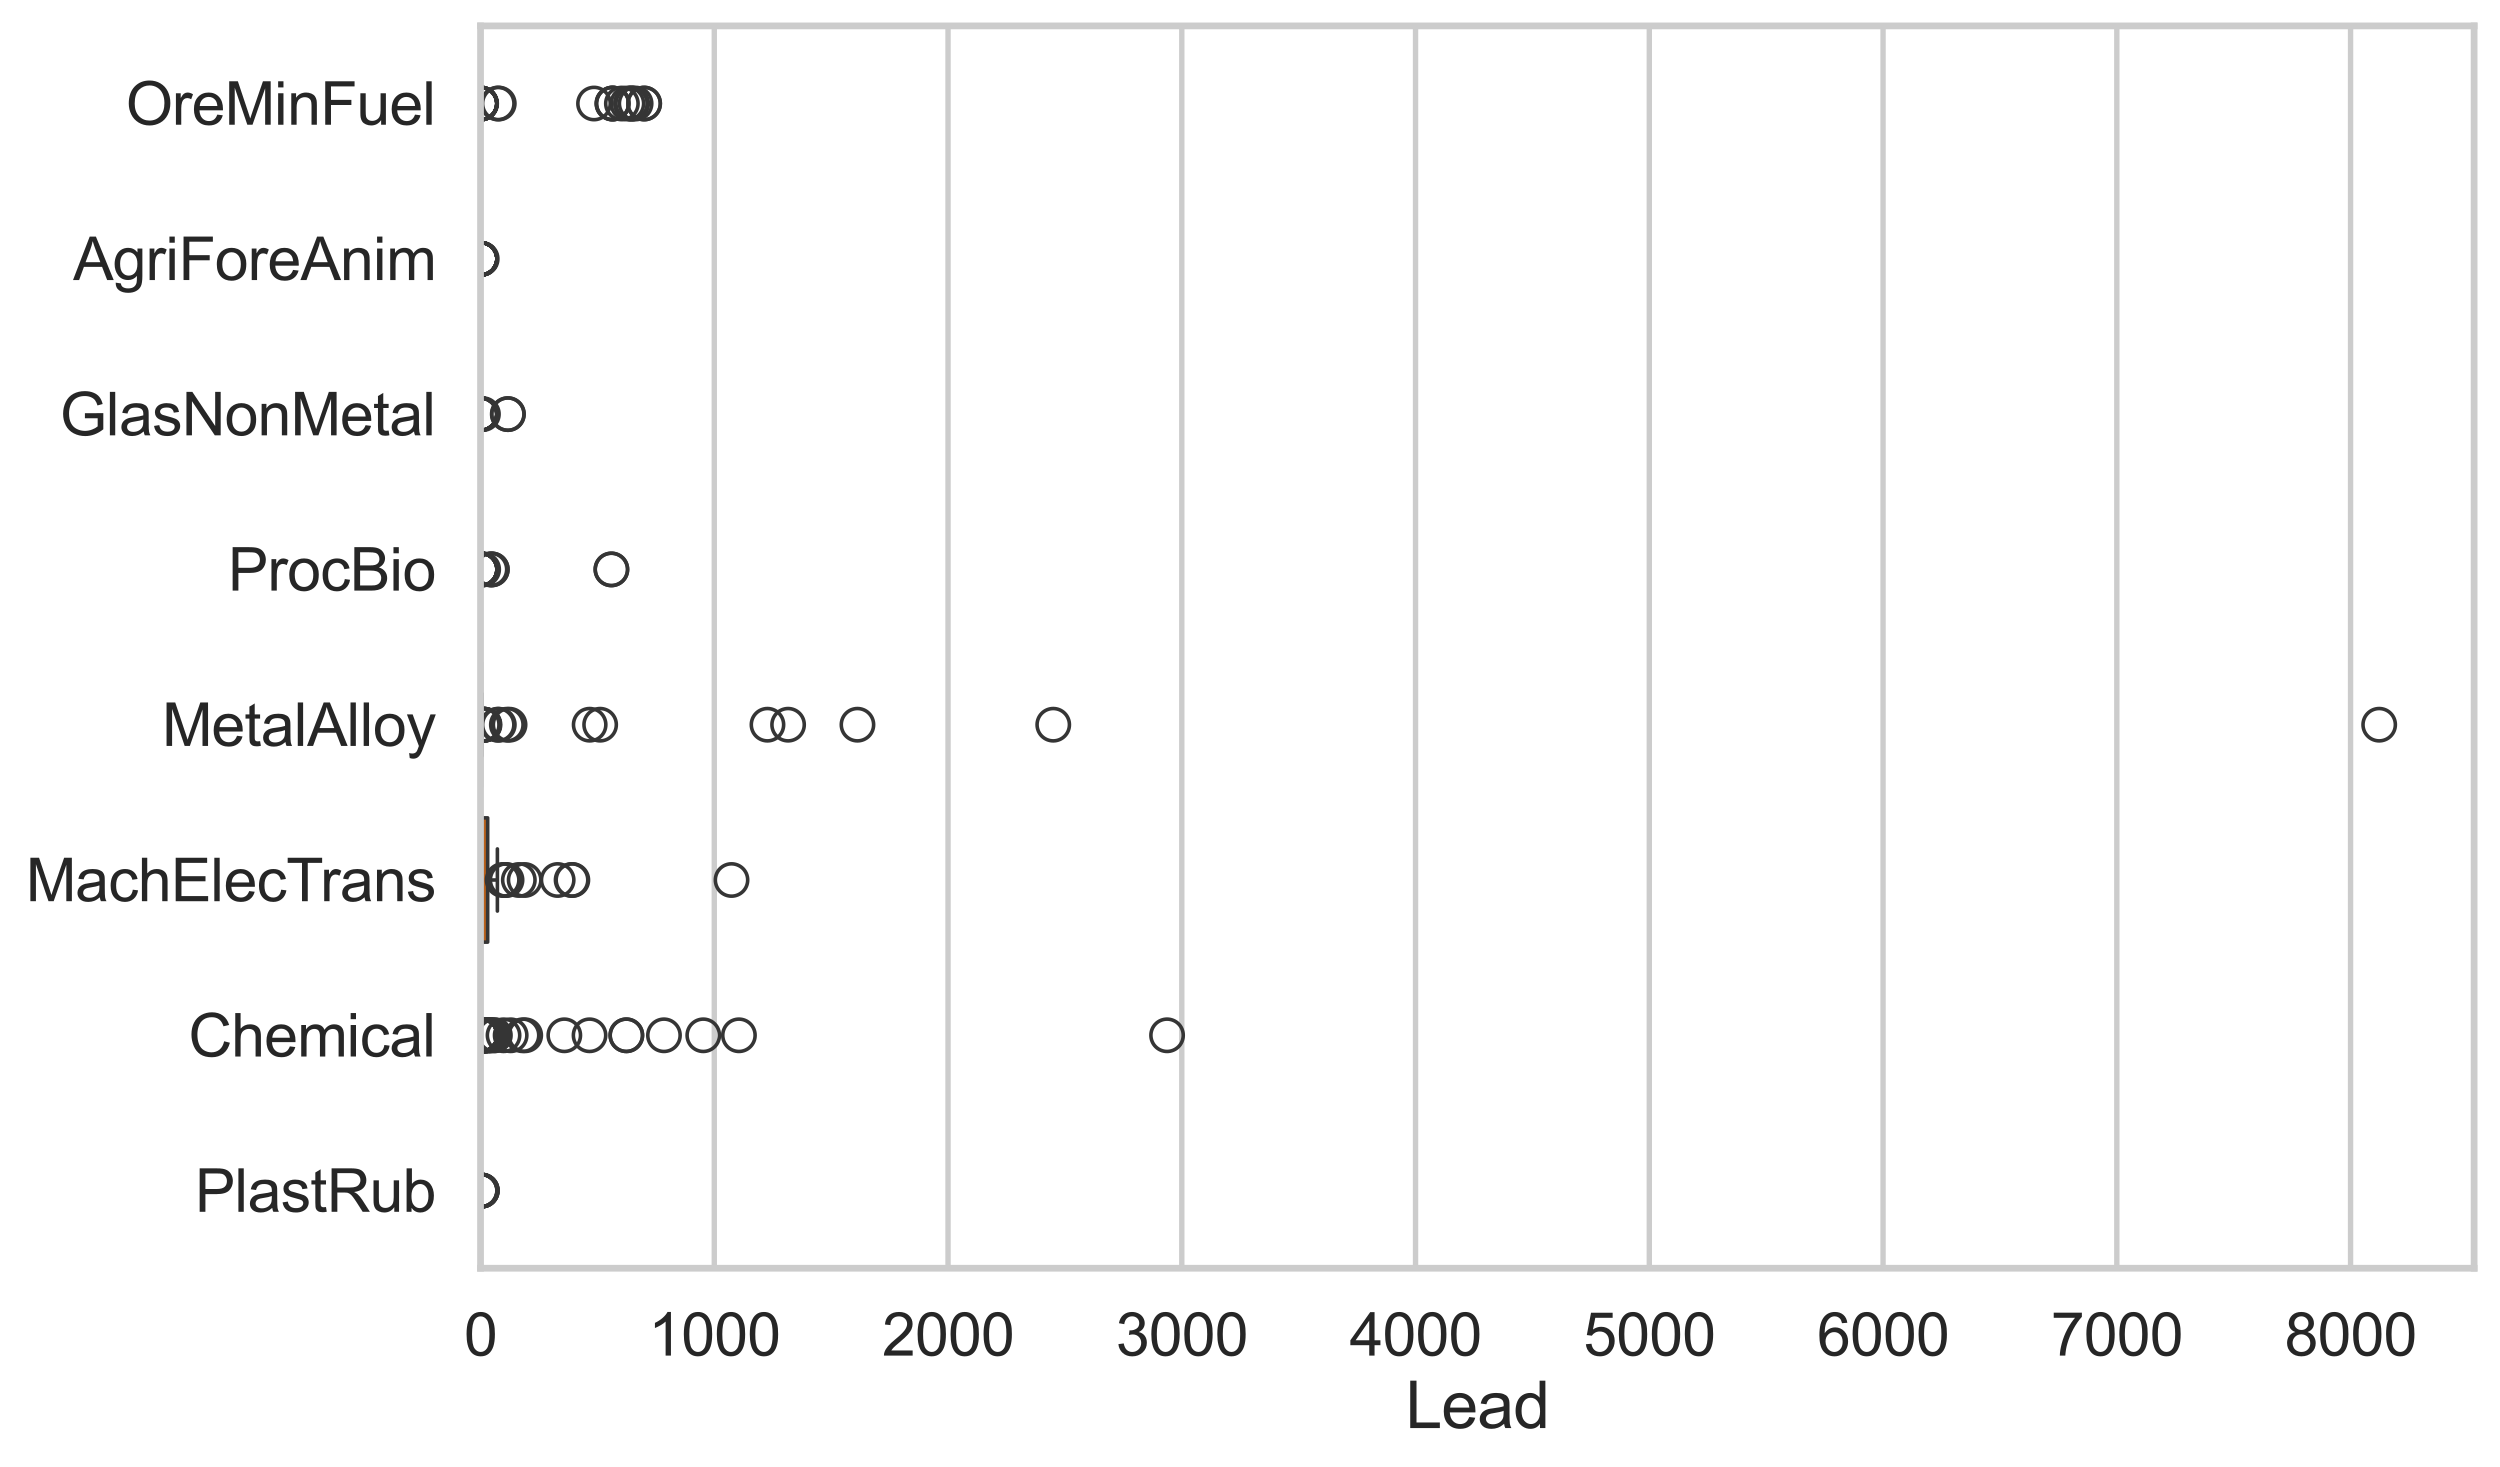<?xml version="1.0" encoding="utf-8" standalone="no"?>
<!DOCTYPE svg PUBLIC "-//W3C//DTD SVG 1.1//EN"
  "http://www.w3.org/Graphics/SVG/1.1/DTD/svg11.dtd">
<svg xmlns:xlink="http://www.w3.org/1999/xlink" width="695.577pt" height="408.111pt" viewBox="0 0 695.577 408.111" xmlns="http://www.w3.org/2000/svg" version="1.1">
 <defs>
  <style type="text/css">*{stroke-linejoin: round; stroke-linecap: butt}</style>
 </defs>
 <g id="figure_1">
  <g id="patch_1">
   <path d="M 0 408.111 
L 695.577 408.111 
L 695.577 0 
L 0 0 
z
" style="fill: #ffffff"/>
  </g>
  <g id="axes_1">
   <g id="patch_2">
    <path d="M 133.697 352.86 
L 688.377 352.86 
L 688.377 7.2 
L 133.697 7.2 
z
" style="fill: #ffffff"/>
   </g>
   <g id="matplotlib.axis_1">
    <g id="xtick_1">
     <g id="line2d_1">
      <path d="M 133.697 352.86 
L 133.697 7.2 
" clip-path="url(#p13853edf11)" style="fill: none; stroke: #cccccc; stroke-width: 1.5; stroke-linecap: round"/>
     </g>
     <g id="text_1">
      <!-- 0 -->
      <g style="fill: #262626" transform="translate(129.109 377.17) scale(0.165 -0.165)">
       <defs>
        <path id="ArialMT-30" d="M 266 2259 
Q 266 3072 433 3567 
Q 600 4063 929 4331 
Q 1259 4600 1759 4600 
Q 2128 4600 2406 4451 
Q 2684 4303 2865 4023 
Q 3047 3744 3150 3342 
Q 3253 2941 3253 2259 
Q 3253 1453 3087 958 
Q 2922 463 2592 192 
Q 2263 -78 1759 -78 
Q 1097 -78 719 397 
Q 266 969 266 2259 
z
M 844 2259 
Q 844 1131 1108 757 
Q 1372 384 1759 384 
Q 2147 384 2411 759 
Q 2675 1134 2675 2259 
Q 2675 3391 2411 3762 
Q 2147 4134 1753 4134 
Q 1366 4134 1134 3806 
Q 844 3388 844 2259 
z
" transform="scale(0.016)"/>
       </defs>
       <use xlink:href="#ArialMT-30"/>
      </g>
     </g>
    </g>
    <g id="xtick_2">
     <g id="line2d_2">
      <path d="M 198.735 352.86 
L 198.735 7.2 
" clip-path="url(#p13853edf11)" style="fill: none; stroke: #cccccc; stroke-width: 1.5; stroke-linecap: round"/>
     </g>
     <g id="text_2">
      <!-- 1000 -->
      <g style="fill: #262626" transform="translate(180.384 377.17) scale(0.165 -0.165)">
       <defs>
        <path id="ArialMT-31" d="M 2384 0 
L 1822 0 
L 1822 3584 
Q 1619 3391 1289 3197 
Q 959 3003 697 2906 
L 697 3450 
Q 1169 3672 1522 3987 
Q 1875 4303 2022 4600 
L 2384 4600 
L 2384 0 
z
" transform="scale(0.016)"/>
       </defs>
       <use xlink:href="#ArialMT-31"/>
       <use xlink:href="#ArialMT-30" transform="translate(55.615 0)"/>
       <use xlink:href="#ArialMT-30" transform="translate(111.23 0)"/>
       <use xlink:href="#ArialMT-30" transform="translate(166.846 0)"/>
      </g>
     </g>
    </g>
    <g id="xtick_3">
     <g id="line2d_3">
      <path d="M 263.773 352.86 
L 263.773 7.2 
" clip-path="url(#p13853edf11)" style="fill: none; stroke: #cccccc; stroke-width: 1.5; stroke-linecap: round"/>
     </g>
     <g id="text_3">
      <!-- 2000 -->
      <g style="fill: #262626" transform="translate(245.422 377.17) scale(0.165 -0.165)">
       <defs>
        <path id="ArialMT-32" d="M 3222 541 
L 3222 0 
L 194 0 
Q 188 203 259 391 
Q 375 700 629 1000 
Q 884 1300 1366 1694 
Q 2113 2306 2375 2664 
Q 2638 3022 2638 3341 
Q 2638 3675 2398 3904 
Q 2159 4134 1775 4134 
Q 1369 4134 1125 3890 
Q 881 3647 878 3216 
L 300 3275 
Q 359 3922 746 4261 
Q 1134 4600 1788 4600 
Q 2447 4600 2831 4234 
Q 3216 3869 3216 3328 
Q 3216 3053 3103 2787 
Q 2991 2522 2730 2228 
Q 2469 1934 1863 1422 
Q 1356 997 1212 845 
Q 1069 694 975 541 
L 3222 541 
z
" transform="scale(0.016)"/>
       </defs>
       <use xlink:href="#ArialMT-32"/>
       <use xlink:href="#ArialMT-30" transform="translate(55.615 0)"/>
       <use xlink:href="#ArialMT-30" transform="translate(111.23 0)"/>
       <use xlink:href="#ArialMT-30" transform="translate(166.846 0)"/>
      </g>
     </g>
    </g>
    <g id="xtick_4">
     <g id="line2d_4">
      <path d="M 328.811 352.86 
L 328.811 7.2 
" clip-path="url(#p13853edf11)" style="fill: none; stroke: #cccccc; stroke-width: 1.5; stroke-linecap: round"/>
     </g>
     <g id="text_4">
      <!-- 3000 -->
      <g style="fill: #262626" transform="translate(310.46 377.17) scale(0.165 -0.165)">
       <defs>
        <path id="ArialMT-33" d="M 269 1209 
L 831 1284 
Q 928 806 1161 595 
Q 1394 384 1728 384 
Q 2125 384 2398 659 
Q 2672 934 2672 1341 
Q 2672 1728 2419 1979 
Q 2166 2231 1775 2231 
Q 1616 2231 1378 2169 
L 1441 2663 
Q 1497 2656 1531 2656 
Q 1891 2656 2178 2843 
Q 2466 3031 2466 3422 
Q 2466 3731 2256 3934 
Q 2047 4138 1716 4138 
Q 1388 4138 1169 3931 
Q 950 3725 888 3313 
L 325 3413 
Q 428 3978 793 4289 
Q 1159 4600 1703 4600 
Q 2078 4600 2393 4439 
Q 2709 4278 2876 4000 
Q 3044 3722 3044 3409 
Q 3044 3113 2884 2869 
Q 2725 2625 2413 2481 
Q 2819 2388 3044 2092 
Q 3269 1797 3269 1353 
Q 3269 753 2831 336 
Q 2394 -81 1725 -81 
Q 1122 -81 723 278 
Q 325 638 269 1209 
z
" transform="scale(0.016)"/>
       </defs>
       <use xlink:href="#ArialMT-33"/>
       <use xlink:href="#ArialMT-30" transform="translate(55.615 0)"/>
       <use xlink:href="#ArialMT-30" transform="translate(111.23 0)"/>
       <use xlink:href="#ArialMT-30" transform="translate(166.846 0)"/>
      </g>
     </g>
    </g>
    <g id="xtick_5">
     <g id="line2d_5">
      <path d="M 393.849 352.86 
L 393.849 7.2 
" clip-path="url(#p13853edf11)" style="fill: none; stroke: #cccccc; stroke-width: 1.5; stroke-linecap: round"/>
     </g>
     <g id="text_5">
      <!-- 4000 -->
      <g style="fill: #262626" transform="translate(375.498 377.17) scale(0.165 -0.165)">
       <defs>
        <path id="ArialMT-34" d="M 2069 0 
L 2069 1097 
L 81 1097 
L 81 1613 
L 2172 4581 
L 2631 4581 
L 2631 1613 
L 3250 1613 
L 3250 1097 
L 2631 1097 
L 2631 0 
L 2069 0 
z
M 2069 1613 
L 2069 3678 
L 634 1613 
L 2069 1613 
z
" transform="scale(0.016)"/>
       </defs>
       <use xlink:href="#ArialMT-34"/>
       <use xlink:href="#ArialMT-30" transform="translate(55.615 0)"/>
       <use xlink:href="#ArialMT-30" transform="translate(111.23 0)"/>
       <use xlink:href="#ArialMT-30" transform="translate(166.846 0)"/>
      </g>
     </g>
    </g>
    <g id="xtick_6">
     <g id="line2d_6">
      <path d="M 458.887 352.86 
L 458.887 7.2 
" clip-path="url(#p13853edf11)" style="fill: none; stroke: #cccccc; stroke-width: 1.5; stroke-linecap: round"/>
     </g>
     <g id="text_6">
      <!-- 5000 -->
      <g style="fill: #262626" transform="translate(440.536 377.17) scale(0.165 -0.165)">
       <defs>
        <path id="ArialMT-35" d="M 266 1200 
L 856 1250 
Q 922 819 1161 601 
Q 1400 384 1738 384 
Q 2144 384 2425 690 
Q 2706 997 2706 1503 
Q 2706 1984 2436 2262 
Q 2166 2541 1728 2541 
Q 1456 2541 1237 2417 
Q 1019 2294 894 2097 
L 366 2166 
L 809 4519 
L 3088 4519 
L 3088 3981 
L 1259 3981 
L 1013 2750 
Q 1425 3038 1878 3038 
Q 2478 3038 2890 2622 
Q 3303 2206 3303 1553 
Q 3303 931 2941 478 
Q 2500 -78 1738 -78 
Q 1113 -78 717 272 
Q 322 622 266 1200 
z
" transform="scale(0.016)"/>
       </defs>
       <use xlink:href="#ArialMT-35"/>
       <use xlink:href="#ArialMT-30" transform="translate(55.615 0)"/>
       <use xlink:href="#ArialMT-30" transform="translate(111.23 0)"/>
       <use xlink:href="#ArialMT-30" transform="translate(166.846 0)"/>
      </g>
     </g>
    </g>
    <g id="xtick_7">
     <g id="line2d_7">
      <path d="M 523.925 352.86 
L 523.925 7.2 
" clip-path="url(#p13853edf11)" style="fill: none; stroke: #cccccc; stroke-width: 1.5; stroke-linecap: round"/>
     </g>
     <g id="text_7">
      <!-- 6000 -->
      <g style="fill: #262626" transform="translate(505.573 377.17) scale(0.165 -0.165)">
       <defs>
        <path id="ArialMT-36" d="M 3184 3459 
L 2625 3416 
Q 2550 3747 2413 3897 
Q 2184 4138 1850 4138 
Q 1581 4138 1378 3988 
Q 1113 3794 959 3422 
Q 806 3050 800 2363 
Q 1003 2672 1297 2822 
Q 1591 2972 1913 2972 
Q 2475 2972 2870 2558 
Q 3266 2144 3266 1488 
Q 3266 1056 3080 686 
Q 2894 316 2569 119 
Q 2244 -78 1831 -78 
Q 1128 -78 684 439 
Q 241 956 241 2144 
Q 241 3472 731 4075 
Q 1159 4600 1884 4600 
Q 2425 4600 2770 4297 
Q 3116 3994 3184 3459 
z
M 888 1484 
Q 888 1194 1011 928 
Q 1134 663 1356 523 
Q 1578 384 1822 384 
Q 2178 384 2434 671 
Q 2691 959 2691 1453 
Q 2691 1928 2437 2201 
Q 2184 2475 1800 2475 
Q 1419 2475 1153 2201 
Q 888 1928 888 1484 
z
" transform="scale(0.016)"/>
       </defs>
       <use xlink:href="#ArialMT-36"/>
       <use xlink:href="#ArialMT-30" transform="translate(55.615 0)"/>
       <use xlink:href="#ArialMT-30" transform="translate(111.23 0)"/>
       <use xlink:href="#ArialMT-30" transform="translate(166.846 0)"/>
      </g>
     </g>
    </g>
    <g id="xtick_8">
     <g id="line2d_8">
      <path d="M 588.962 352.86 
L 588.962 7.2 
" clip-path="url(#p13853edf11)" style="fill: none; stroke: #cccccc; stroke-width: 1.5; stroke-linecap: round"/>
     </g>
     <g id="text_8">
      <!-- 7000 -->
      <g style="fill: #262626" transform="translate(570.611 377.17) scale(0.165 -0.165)">
       <defs>
        <path id="ArialMT-37" d="M 303 3981 
L 303 4522 
L 3269 4522 
L 3269 4084 
Q 2831 3619 2401 2847 
Q 1972 2075 1738 1259 
Q 1569 684 1522 0 
L 944 0 
Q 953 541 1156 1306 
Q 1359 2072 1739 2783 
Q 2119 3494 2547 3981 
L 303 3981 
z
" transform="scale(0.016)"/>
       </defs>
       <use xlink:href="#ArialMT-37"/>
       <use xlink:href="#ArialMT-30" transform="translate(55.615 0)"/>
       <use xlink:href="#ArialMT-30" transform="translate(111.23 0)"/>
       <use xlink:href="#ArialMT-30" transform="translate(166.846 0)"/>
      </g>
     </g>
    </g>
    <g id="xtick_9">
     <g id="line2d_9">
      <path d="M 654 352.86 
L 654 7.2 
" clip-path="url(#p13853edf11)" style="fill: none; stroke: #cccccc; stroke-width: 1.5; stroke-linecap: round"/>
     </g>
     <g id="text_9">
      <!-- 8000 -->
      <g style="fill: #262626" transform="translate(635.649 377.17) scale(0.165 -0.165)">
       <defs>
        <path id="ArialMT-38" d="M 1131 2484 
Q 781 2613 612 2850 
Q 444 3088 444 3419 
Q 444 3919 803 4259 
Q 1163 4600 1759 4600 
Q 2359 4600 2725 4251 
Q 3091 3903 3091 3403 
Q 3091 3084 2923 2848 
Q 2756 2613 2416 2484 
Q 2838 2347 3058 2040 
Q 3278 1734 3278 1309 
Q 3278 722 2862 322 
Q 2447 -78 1769 -78 
Q 1091 -78 675 323 
Q 259 725 259 1325 
Q 259 1772 486 2073 
Q 713 2375 1131 2484 
z
M 1019 3438 
Q 1019 3113 1228 2906 
Q 1438 2700 1772 2700 
Q 2097 2700 2305 2904 
Q 2513 3109 2513 3406 
Q 2513 3716 2298 3927 
Q 2084 4138 1766 4138 
Q 1444 4138 1231 3931 
Q 1019 3725 1019 3438 
z
M 838 1322 
Q 838 1081 952 856 
Q 1066 631 1291 507 
Q 1516 384 1775 384 
Q 2178 384 2440 643 
Q 2703 903 2703 1303 
Q 2703 1709 2433 1975 
Q 2163 2241 1756 2241 
Q 1359 2241 1098 1978 
Q 838 1716 838 1322 
z
" transform="scale(0.016)"/>
       </defs>
       <use xlink:href="#ArialMT-38"/>
       <use xlink:href="#ArialMT-30" transform="translate(55.615 0)"/>
       <use xlink:href="#ArialMT-30" transform="translate(111.23 0)"/>
       <use xlink:href="#ArialMT-30" transform="translate(166.846 0)"/>
      </g>
     </g>
    </g>
    <g id="text_10">
     <!-- Lead -->
     <g style="fill: #262626" transform="translate(391.018 397.334) scale(0.18 -0.18)">
      <defs>
       <path id="ArialMT-4c" d="M 469 0 
L 469 4581 
L 1075 4581 
L 1075 541 
L 3331 541 
L 3331 0 
L 469 0 
z
" transform="scale(0.016)"/>
       <path id="ArialMT-65" d="M 2694 1069 
L 3275 997 
Q 3138 488 2766 206 
Q 2394 -75 1816 -75 
Q 1088 -75 661 373 
Q 234 822 234 1631 
Q 234 2469 665 2931 
Q 1097 3394 1784 3394 
Q 2450 3394 2872 2941 
Q 3294 2488 3294 1666 
Q 3294 1616 3291 1516 
L 816 1516 
Q 847 969 1125 678 
Q 1403 388 1819 388 
Q 2128 388 2347 550 
Q 2566 713 2694 1069 
z
M 847 1978 
L 2700 1978 
Q 2663 2397 2488 2606 
Q 2219 2931 1791 2931 
Q 1403 2931 1139 2672 
Q 875 2413 847 1978 
z
" transform="scale(0.016)"/>
       <path id="ArialMT-61" d="M 2588 409 
Q 2275 144 1986 34 
Q 1697 -75 1366 -75 
Q 819 -75 525 192 
Q 231 459 231 875 
Q 231 1119 342 1320 
Q 453 1522 633 1644 
Q 813 1766 1038 1828 
Q 1203 1872 1538 1913 
Q 2219 1994 2541 2106 
Q 2544 2222 2544 2253 
Q 2544 2597 2384 2738 
Q 2169 2928 1744 2928 
Q 1347 2928 1158 2789 
Q 969 2650 878 2297 
L 328 2372 
Q 403 2725 575 2942 
Q 747 3159 1072 3276 
Q 1397 3394 1825 3394 
Q 2250 3394 2515 3294 
Q 2781 3194 2906 3042 
Q 3031 2891 3081 2659 
Q 3109 2516 3109 2141 
L 3109 1391 
Q 3109 606 3145 398 
Q 3181 191 3288 0 
L 2700 0 
Q 2613 175 2588 409 
z
M 2541 1666 
Q 2234 1541 1622 1453 
Q 1275 1403 1131 1340 
Q 988 1278 909 1158 
Q 831 1038 831 891 
Q 831 666 1001 516 
Q 1172 366 1500 366 
Q 1825 366 2078 508 
Q 2331 650 2450 897 
Q 2541 1088 2541 1459 
L 2541 1666 
z
" transform="scale(0.016)"/>
       <path id="ArialMT-64" d="M 2575 0 
L 2575 419 
Q 2259 -75 1647 -75 
Q 1250 -75 917 144 
Q 584 363 401 755 
Q 219 1147 219 1656 
Q 219 2153 384 2558 
Q 550 2963 881 3178 
Q 1213 3394 1622 3394 
Q 1922 3394 2156 3267 
Q 2391 3141 2538 2938 
L 2538 4581 
L 3097 4581 
L 3097 0 
L 2575 0 
z
M 797 1656 
Q 797 1019 1065 703 
Q 1334 388 1700 388 
Q 2069 388 2326 689 
Q 2584 991 2584 1609 
Q 2584 2291 2321 2609 
Q 2059 2928 1675 2928 
Q 1300 2928 1048 2622 
Q 797 2316 797 1656 
z
" transform="scale(0.016)"/>
      </defs>
      <use xlink:href="#ArialMT-4c"/>
      <use xlink:href="#ArialMT-65" transform="translate(55.615 0)"/>
      <use xlink:href="#ArialMT-61" transform="translate(111.23 0)"/>
      <use xlink:href="#ArialMT-64" transform="translate(166.846 0)"/>
     </g>
    </g>
   </g>
   <g id="matplotlib.axis_2">
    <g id="ytick_1">
     <g id="text_11">
      <!-- OreMinFuel -->
      <g style="fill: #262626" transform="translate(35.013 34.709) scale(0.165 -0.165)">
       <defs>
        <path id="ArialMT-4f" d="M 309 2231 
Q 309 3372 921 4017 
Q 1534 4663 2503 4663 
Q 3138 4663 3647 4359 
Q 4156 4056 4423 3514 
Q 4691 2972 4691 2284 
Q 4691 1588 4409 1038 
Q 4128 488 3612 205 
Q 3097 -78 2500 -78 
Q 1853 -78 1343 234 
Q 834 547 571 1087 
Q 309 1628 309 2231 
z
M 934 2222 
Q 934 1394 1379 917 
Q 1825 441 2497 441 
Q 3181 441 3623 922 
Q 4066 1403 4066 2288 
Q 4066 2847 3877 3264 
Q 3688 3681 3323 3911 
Q 2959 4141 2506 4141 
Q 1863 4141 1398 3698 
Q 934 3256 934 2222 
z
" transform="scale(0.016)"/>
        <path id="ArialMT-72" d="M 416 0 
L 416 3319 
L 922 3319 
L 922 2816 
Q 1116 3169 1280 3281 
Q 1444 3394 1641 3394 
Q 1925 3394 2219 3213 
L 2025 2691 
Q 1819 2813 1613 2813 
Q 1428 2813 1281 2702 
Q 1134 2591 1072 2394 
Q 978 2094 978 1738 
L 978 0 
L 416 0 
z
" transform="scale(0.016)"/>
        <path id="ArialMT-4d" d="M 475 0 
L 475 4581 
L 1388 4581 
L 2472 1338 
Q 2622 884 2691 659 
Q 2769 909 2934 1394 
L 4031 4581 
L 4847 4581 
L 4847 0 
L 4263 0 
L 4263 3834 
L 2931 0 
L 2384 0 
L 1059 3900 
L 1059 0 
L 475 0 
z
" transform="scale(0.016)"/>
        <path id="ArialMT-69" d="M 425 3934 
L 425 4581 
L 988 4581 
L 988 3934 
L 425 3934 
z
M 425 0 
L 425 3319 
L 988 3319 
L 988 0 
L 425 0 
z
" transform="scale(0.016)"/>
        <path id="ArialMT-6e" d="M 422 0 
L 422 3319 
L 928 3319 
L 928 2847 
Q 1294 3394 1984 3394 
Q 2284 3394 2536 3286 
Q 2788 3178 2913 3003 
Q 3038 2828 3088 2588 
Q 3119 2431 3119 2041 
L 3119 0 
L 2556 0 
L 2556 2019 
Q 2556 2363 2490 2533 
Q 2425 2703 2258 2804 
Q 2091 2906 1866 2906 
Q 1506 2906 1245 2678 
Q 984 2450 984 1813 
L 984 0 
L 422 0 
z
" transform="scale(0.016)"/>
        <path id="ArialMT-46" d="M 525 0 
L 525 4581 
L 3616 4581 
L 3616 4041 
L 1131 4041 
L 1131 2622 
L 3281 2622 
L 3281 2081 
L 1131 2081 
L 1131 0 
L 525 0 
z
" transform="scale(0.016)"/>
        <path id="ArialMT-75" d="M 2597 0 
L 2597 488 
Q 2209 -75 1544 -75 
Q 1250 -75 995 37 
Q 741 150 617 320 
Q 494 491 444 738 
Q 409 903 409 1263 
L 409 3319 
L 972 3319 
L 972 1478 
Q 972 1038 1006 884 
Q 1059 663 1231 536 
Q 1403 409 1656 409 
Q 1909 409 2131 539 
Q 2353 669 2445 892 
Q 2538 1116 2538 1541 
L 2538 3319 
L 3100 3319 
L 3100 0 
L 2597 0 
z
" transform="scale(0.016)"/>
        <path id="ArialMT-6c" d="M 409 0 
L 409 4581 
L 972 4581 
L 972 0 
L 409 0 
z
" transform="scale(0.016)"/>
       </defs>
       <use xlink:href="#ArialMT-4f"/>
       <use xlink:href="#ArialMT-72" transform="translate(77.783 0)"/>
       <use xlink:href="#ArialMT-65" transform="translate(111.084 0)"/>
       <use xlink:href="#ArialMT-4d" transform="translate(166.699 0)"/>
       <use xlink:href="#ArialMT-69" transform="translate(250 0)"/>
       <use xlink:href="#ArialMT-6e" transform="translate(272.217 0)"/>
       <use xlink:href="#ArialMT-46" transform="translate(327.832 0)"/>
       <use xlink:href="#ArialMT-75" transform="translate(388.916 0)"/>
       <use xlink:href="#ArialMT-65" transform="translate(444.531 0)"/>
       <use xlink:href="#ArialMT-6c" transform="translate(500.146 0)"/>
      </g>
     </g>
    </g>
    <g id="ytick_2">
     <g id="text_12">
      <!-- AgriForeAnim -->
      <g style="fill: #262626" transform="translate(20.341 77.916) scale(0.165 -0.165)">
       <defs>
        <path id="ArialMT-41" d="M -9 0 
L 1750 4581 
L 2403 4581 
L 4278 0 
L 3588 0 
L 3053 1388 
L 1138 1388 
L 634 0 
L -9 0 
z
M 1313 1881 
L 2866 1881 
L 2388 3150 
Q 2169 3728 2063 4100 
Q 1975 3659 1816 3225 
L 1313 1881 
z
" transform="scale(0.016)"/>
        <path id="ArialMT-67" d="M 319 -275 
L 866 -356 
Q 900 -609 1056 -725 
Q 1266 -881 1628 -881 
Q 2019 -881 2231 -725 
Q 2444 -569 2519 -288 
Q 2563 -116 2559 434 
Q 2191 0 1641 0 
Q 956 0 581 494 
Q 206 988 206 1678 
Q 206 2153 378 2554 
Q 550 2956 876 3175 
Q 1203 3394 1644 3394 
Q 2231 3394 2613 2919 
L 2613 3319 
L 3131 3319 
L 3131 450 
Q 3131 -325 2973 -648 
Q 2816 -972 2473 -1159 
Q 2131 -1347 1631 -1347 
Q 1038 -1347 672 -1080 
Q 306 -813 319 -275 
z
M 784 1719 
Q 784 1066 1043 766 
Q 1303 466 1694 466 
Q 2081 466 2343 764 
Q 2606 1063 2606 1700 
Q 2606 2309 2336 2618 
Q 2066 2928 1684 2928 
Q 1309 2928 1046 2623 
Q 784 2319 784 1719 
z
" transform="scale(0.016)"/>
        <path id="ArialMT-6f" d="M 213 1659 
Q 213 2581 725 3025 
Q 1153 3394 1769 3394 
Q 2453 3394 2887 2945 
Q 3322 2497 3322 1706 
Q 3322 1066 3130 698 
Q 2938 331 2570 128 
Q 2203 -75 1769 -75 
Q 1072 -75 642 372 
Q 213 819 213 1659 
z
M 791 1659 
Q 791 1022 1069 705 
Q 1347 388 1769 388 
Q 2188 388 2466 706 
Q 2744 1025 2744 1678 
Q 2744 2294 2464 2611 
Q 2184 2928 1769 2928 
Q 1347 2928 1069 2612 
Q 791 2297 791 1659 
z
" transform="scale(0.016)"/>
        <path id="ArialMT-6d" d="M 422 0 
L 422 3319 
L 925 3319 
L 925 2853 
Q 1081 3097 1340 3245 
Q 1600 3394 1931 3394 
Q 2300 3394 2536 3241 
Q 2772 3088 2869 2813 
Q 3263 3394 3894 3394 
Q 4388 3394 4653 3120 
Q 4919 2847 4919 2278 
L 4919 0 
L 4359 0 
L 4359 2091 
Q 4359 2428 4304 2576 
Q 4250 2725 4106 2815 
Q 3963 2906 3769 2906 
Q 3419 2906 3187 2673 
Q 2956 2441 2956 1928 
L 2956 0 
L 2394 0 
L 2394 2156 
Q 2394 2531 2256 2718 
Q 2119 2906 1806 2906 
Q 1569 2906 1367 2781 
Q 1166 2656 1075 2415 
Q 984 2175 984 1722 
L 984 0 
L 422 0 
z
" transform="scale(0.016)"/>
       </defs>
       <use xlink:href="#ArialMT-41"/>
       <use xlink:href="#ArialMT-67" transform="translate(66.699 0)"/>
       <use xlink:href="#ArialMT-72" transform="translate(122.314 0)"/>
       <use xlink:href="#ArialMT-69" transform="translate(155.615 0)"/>
       <use xlink:href="#ArialMT-46" transform="translate(177.832 0)"/>
       <use xlink:href="#ArialMT-6f" transform="translate(238.916 0)"/>
       <use xlink:href="#ArialMT-72" transform="translate(294.531 0)"/>
       <use xlink:href="#ArialMT-65" transform="translate(327.832 0)"/>
       <use xlink:href="#ArialMT-41" transform="translate(383.447 0)"/>
       <use xlink:href="#ArialMT-6e" transform="translate(450.146 0)"/>
       <use xlink:href="#ArialMT-69" transform="translate(505.762 0)"/>
       <use xlink:href="#ArialMT-6d" transform="translate(527.979 0)"/>
      </g>
     </g>
    </g>
    <g id="ytick_3">
     <g id="text_13">
      <!-- GlasNonMetal -->
      <g style="fill: #262626" transform="translate(16.659 121.124) scale(0.165 -0.165)">
       <defs>
        <path id="ArialMT-47" d="M 2638 1797 
L 2638 2334 
L 4578 2338 
L 4578 638 
Q 4131 281 3656 101 
Q 3181 -78 2681 -78 
Q 2006 -78 1454 211 
Q 903 500 622 1047 
Q 341 1594 341 2269 
Q 341 2938 620 3517 
Q 900 4097 1425 4378 
Q 1950 4659 2634 4659 
Q 3131 4659 3532 4498 
Q 3934 4338 4162 4050 
Q 4391 3763 4509 3300 
L 3963 3150 
Q 3859 3500 3706 3700 
Q 3553 3900 3268 4020 
Q 2984 4141 2638 4141 
Q 2222 4141 1919 4014 
Q 1616 3888 1430 3681 
Q 1244 3475 1141 3228 
Q 966 2803 966 2306 
Q 966 1694 1177 1281 
Q 1388 869 1791 669 
Q 2194 469 2647 469 
Q 3041 469 3416 620 
Q 3791 772 3984 944 
L 3984 1797 
L 2638 1797 
z
" transform="scale(0.016)"/>
        <path id="ArialMT-73" d="M 197 991 
L 753 1078 
Q 800 744 1014 566 
Q 1228 388 1613 388 
Q 2000 388 2187 545 
Q 2375 703 2375 916 
Q 2375 1106 2209 1216 
Q 2094 1291 1634 1406 
Q 1016 1563 777 1677 
Q 538 1791 414 1992 
Q 291 2194 291 2438 
Q 291 2659 392 2848 
Q 494 3038 669 3163 
Q 800 3259 1026 3326 
Q 1253 3394 1513 3394 
Q 1903 3394 2198 3281 
Q 2494 3169 2634 2976 
Q 2775 2784 2828 2463 
L 2278 2388 
Q 2241 2644 2061 2787 
Q 1881 2931 1553 2931 
Q 1166 2931 1000 2803 
Q 834 2675 834 2503 
Q 834 2394 903 2306 
Q 972 2216 1119 2156 
Q 1203 2125 1616 2013 
Q 2213 1853 2448 1751 
Q 2684 1650 2818 1456 
Q 2953 1263 2953 975 
Q 2953 694 2789 445 
Q 2625 197 2315 61 
Q 2006 -75 1616 -75 
Q 969 -75 630 194 
Q 291 463 197 991 
z
" transform="scale(0.016)"/>
        <path id="ArialMT-4e" d="M 488 0 
L 488 4581 
L 1109 4581 
L 3516 984 
L 3516 4581 
L 4097 4581 
L 4097 0 
L 3475 0 
L 1069 3600 
L 1069 0 
L 488 0 
z
" transform="scale(0.016)"/>
        <path id="ArialMT-74" d="M 1650 503 
L 1731 6 
Q 1494 -44 1306 -44 
Q 1000 -44 831 53 
Q 663 150 594 308 
Q 525 466 525 972 
L 525 2881 
L 113 2881 
L 113 3319 
L 525 3319 
L 525 4141 
L 1084 4478 
L 1084 3319 
L 1650 3319 
L 1650 2881 
L 1084 2881 
L 1084 941 
Q 1084 700 1114 631 
Q 1144 563 1211 522 
Q 1278 481 1403 481 
Q 1497 481 1650 503 
z
" transform="scale(0.016)"/>
       </defs>
       <use xlink:href="#ArialMT-47"/>
       <use xlink:href="#ArialMT-6c" transform="translate(77.783 0)"/>
       <use xlink:href="#ArialMT-61" transform="translate(100 0)"/>
       <use xlink:href="#ArialMT-73" transform="translate(155.615 0)"/>
       <use xlink:href="#ArialMT-4e" transform="translate(205.615 0)"/>
       <use xlink:href="#ArialMT-6f" transform="translate(277.832 0)"/>
       <use xlink:href="#ArialMT-6e" transform="translate(333.447 0)"/>
       <use xlink:href="#ArialMT-4d" transform="translate(389.062 0)"/>
       <use xlink:href="#ArialMT-65" transform="translate(472.363 0)"/>
       <use xlink:href="#ArialMT-74" transform="translate(527.979 0)"/>
       <use xlink:href="#ArialMT-61" transform="translate(555.762 0)"/>
       <use xlink:href="#ArialMT-6c" transform="translate(611.377 0)"/>
      </g>
     </g>
    </g>
    <g id="ytick_4">
     <g id="text_14">
      <!-- ProcBio -->
      <g style="fill: #262626" transform="translate(63.424 164.331) scale(0.165 -0.165)">
       <defs>
        <path id="ArialMT-50" d="M 494 0 
L 494 4581 
L 2222 4581 
Q 2678 4581 2919 4538 
Q 3256 4481 3484 4323 
Q 3713 4166 3852 3881 
Q 3991 3597 3991 3256 
Q 3991 2672 3619 2267 
Q 3247 1863 2275 1863 
L 1100 1863 
L 1100 0 
L 494 0 
z
M 1100 2403 
L 2284 2403 
Q 2872 2403 3119 2622 
Q 3366 2841 3366 3238 
Q 3366 3525 3220 3729 
Q 3075 3934 2838 4000 
Q 2684 4041 2272 4041 
L 1100 4041 
L 1100 2403 
z
" transform="scale(0.016)"/>
        <path id="ArialMT-63" d="M 2588 1216 
L 3141 1144 
Q 3050 572 2676 248 
Q 2303 -75 1759 -75 
Q 1078 -75 664 370 
Q 250 816 250 1647 
Q 250 2184 428 2587 
Q 606 2991 970 3192 
Q 1334 3394 1763 3394 
Q 2303 3394 2647 3120 
Q 2991 2847 3088 2344 
L 2541 2259 
Q 2463 2594 2264 2762 
Q 2066 2931 1784 2931 
Q 1359 2931 1093 2626 
Q 828 2322 828 1663 
Q 828 994 1084 691 
Q 1341 388 1753 388 
Q 2084 388 2306 591 
Q 2528 794 2588 1216 
z
" transform="scale(0.016)"/>
        <path id="ArialMT-42" d="M 469 0 
L 469 4581 
L 2188 4581 
Q 2713 4581 3030 4442 
Q 3347 4303 3526 4014 
Q 3706 3725 3706 3409 
Q 3706 3116 3547 2856 
Q 3388 2597 3066 2438 
Q 3481 2316 3704 2022 
Q 3928 1728 3928 1328 
Q 3928 1006 3792 729 
Q 3656 453 3456 303 
Q 3256 153 2954 76 
Q 2653 0 2216 0 
L 469 0 
z
M 1075 2656 
L 2066 2656 
Q 2469 2656 2644 2709 
Q 2875 2778 2992 2937 
Q 3109 3097 3109 3338 
Q 3109 3566 3000 3739 
Q 2891 3913 2687 3977 
Q 2484 4041 1991 4041 
L 1075 4041 
L 1075 2656 
z
M 1075 541 
L 2216 541 
Q 2509 541 2628 563 
Q 2838 600 2978 687 
Q 3119 775 3209 942 
Q 3300 1109 3300 1328 
Q 3300 1584 3169 1773 
Q 3038 1963 2805 2039 
Q 2572 2116 2134 2116 
L 1075 2116 
L 1075 541 
z
" transform="scale(0.016)"/>
       </defs>
       <use xlink:href="#ArialMT-50"/>
       <use xlink:href="#ArialMT-72" transform="translate(66.699 0)"/>
       <use xlink:href="#ArialMT-6f" transform="translate(100 0)"/>
       <use xlink:href="#ArialMT-63" transform="translate(155.615 0)"/>
       <use xlink:href="#ArialMT-42" transform="translate(205.615 0)"/>
       <use xlink:href="#ArialMT-69" transform="translate(272.314 0)"/>
       <use xlink:href="#ArialMT-6f" transform="translate(294.531 0)"/>
      </g>
     </g>
    </g>
    <g id="ytick_5">
     <g id="text_15">
      <!-- MetalAlloy -->
      <g style="fill: #262626" transform="translate(45.088 207.539) scale(0.165 -0.165)">
       <defs>
        <path id="ArialMT-79" d="M 397 -1278 
L 334 -750 
Q 519 -800 656 -800 
Q 844 -800 956 -737 
Q 1069 -675 1141 -563 
Q 1194 -478 1313 -144 
Q 1328 -97 1363 -6 
L 103 3319 
L 709 3319 
L 1400 1397 
Q 1534 1031 1641 628 
Q 1738 1016 1872 1384 
L 2581 3319 
L 3144 3319 
L 1881 -56 
Q 1678 -603 1566 -809 
Q 1416 -1088 1222 -1217 
Q 1028 -1347 759 -1347 
Q 597 -1347 397 -1278 
z
" transform="scale(0.016)"/>
       </defs>
       <use xlink:href="#ArialMT-4d"/>
       <use xlink:href="#ArialMT-65" transform="translate(83.301 0)"/>
       <use xlink:href="#ArialMT-74" transform="translate(138.916 0)"/>
       <use xlink:href="#ArialMT-61" transform="translate(166.699 0)"/>
       <use xlink:href="#ArialMT-6c" transform="translate(222.314 0)"/>
       <use xlink:href="#ArialMT-41" transform="translate(244.531 0)"/>
       <use xlink:href="#ArialMT-6c" transform="translate(311.23 0)"/>
       <use xlink:href="#ArialMT-6c" transform="translate(333.447 0)"/>
       <use xlink:href="#ArialMT-6f" transform="translate(355.664 0)"/>
       <use xlink:href="#ArialMT-79" transform="translate(411.279 0)"/>
      </g>
     </g>
    </g>
    <g id="ytick_6">
     <g id="text_16">
      <!-- MachElecTrans -->
      <g style="fill: #262626" transform="translate(7.2 250.746) scale(0.165 -0.165)">
       <defs>
        <path id="ArialMT-68" d="M 422 0 
L 422 4581 
L 984 4581 
L 984 2938 
Q 1378 3394 1978 3394 
Q 2347 3394 2619 3248 
Q 2891 3103 3008 2847 
Q 3125 2591 3125 2103 
L 3125 0 
L 2563 0 
L 2563 2103 
Q 2563 2525 2380 2717 
Q 2197 2909 1863 2909 
Q 1613 2909 1392 2779 
Q 1172 2650 1078 2428 
Q 984 2206 984 1816 
L 984 0 
L 422 0 
z
" transform="scale(0.016)"/>
        <path id="ArialMT-45" d="M 506 0 
L 506 4581 
L 3819 4581 
L 3819 4041 
L 1113 4041 
L 1113 2638 
L 3647 2638 
L 3647 2100 
L 1113 2100 
L 1113 541 
L 3925 541 
L 3925 0 
L 506 0 
z
" transform="scale(0.016)"/>
        <path id="ArialMT-54" d="M 1659 0 
L 1659 4041 
L 150 4041 
L 150 4581 
L 3781 4581 
L 3781 4041 
L 2266 4041 
L 2266 0 
L 1659 0 
z
" transform="scale(0.016)"/>
       </defs>
       <use xlink:href="#ArialMT-4d"/>
       <use xlink:href="#ArialMT-61" transform="translate(83.301 0)"/>
       <use xlink:href="#ArialMT-63" transform="translate(138.916 0)"/>
       <use xlink:href="#ArialMT-68" transform="translate(188.916 0)"/>
       <use xlink:href="#ArialMT-45" transform="translate(244.531 0)"/>
       <use xlink:href="#ArialMT-6c" transform="translate(311.23 0)"/>
       <use xlink:href="#ArialMT-65" transform="translate(333.447 0)"/>
       <use xlink:href="#ArialMT-63" transform="translate(389.062 0)"/>
       <use xlink:href="#ArialMT-54" transform="translate(439.062 0)"/>
       <use xlink:href="#ArialMT-72" transform="translate(496.396 0)"/>
       <use xlink:href="#ArialMT-61" transform="translate(529.697 0)"/>
       <use xlink:href="#ArialMT-6e" transform="translate(585.312 0)"/>
       <use xlink:href="#ArialMT-73" transform="translate(640.928 0)"/>
      </g>
     </g>
    </g>
    <g id="ytick_7">
     <g id="text_17">
      <!-- Chemical -->
      <g style="fill: #262626" transform="translate(52.428 293.954) scale(0.165 -0.165)">
       <defs>
        <path id="ArialMT-43" d="M 3763 1606 
L 4369 1453 
Q 4178 706 3683 314 
Q 3188 -78 2472 -78 
Q 1731 -78 1267 223 
Q 803 525 561 1097 
Q 319 1669 319 2325 
Q 319 3041 592 3573 
Q 866 4106 1370 4382 
Q 1875 4659 2481 4659 
Q 3169 4659 3637 4309 
Q 4106 3959 4291 3325 
L 3694 3184 
Q 3534 3684 3231 3912 
Q 2928 4141 2469 4141 
Q 1941 4141 1586 3887 
Q 1231 3634 1087 3207 
Q 944 2781 944 2328 
Q 944 1744 1114 1308 
Q 1284 872 1643 656 
Q 2003 441 2422 441 
Q 2931 441 3284 734 
Q 3638 1028 3763 1606 
z
" transform="scale(0.016)"/>
       </defs>
       <use xlink:href="#ArialMT-43"/>
       <use xlink:href="#ArialMT-68" transform="translate(72.217 0)"/>
       <use xlink:href="#ArialMT-65" transform="translate(127.832 0)"/>
       <use xlink:href="#ArialMT-6d" transform="translate(183.447 0)"/>
       <use xlink:href="#ArialMT-69" transform="translate(266.748 0)"/>
       <use xlink:href="#ArialMT-63" transform="translate(288.965 0)"/>
       <use xlink:href="#ArialMT-61" transform="translate(338.965 0)"/>
       <use xlink:href="#ArialMT-6c" transform="translate(394.58 0)"/>
      </g>
     </g>
    </g>
    <g id="ytick_8">
     <g id="text_18">
      <!-- PlastRub -->
      <g style="fill: #262626" transform="translate(54.248 337.161) scale(0.165 -0.165)">
       <defs>
        <path id="ArialMT-52" d="M 503 0 
L 503 4581 
L 2534 4581 
Q 3147 4581 3465 4457 
Q 3784 4334 3975 4021 
Q 4166 3709 4166 3331 
Q 4166 2844 3850 2509 
Q 3534 2175 2875 2084 
Q 3116 1969 3241 1856 
Q 3506 1613 3744 1247 
L 4541 0 
L 3778 0 
L 3172 953 
Q 2906 1366 2734 1584 
Q 2563 1803 2427 1890 
Q 2291 1978 2150 2013 
Q 2047 2034 1813 2034 
L 1109 2034 
L 1109 0 
L 503 0 
z
M 1109 2559 
L 2413 2559 
Q 2828 2559 3062 2645 
Q 3297 2731 3419 2920 
Q 3541 3109 3541 3331 
Q 3541 3656 3305 3865 
Q 3069 4075 2559 4075 
L 1109 4075 
L 1109 2559 
z
" transform="scale(0.016)"/>
        <path id="ArialMT-62" d="M 941 0 
L 419 0 
L 419 4581 
L 981 4581 
L 981 2947 
Q 1338 3394 1891 3394 
Q 2197 3394 2470 3270 
Q 2744 3147 2920 2923 
Q 3097 2700 3197 2384 
Q 3297 2069 3297 1709 
Q 3297 856 2875 390 
Q 2453 -75 1863 -75 
Q 1275 -75 941 416 
L 941 0 
z
M 934 1684 
Q 934 1088 1097 822 
Q 1363 388 1816 388 
Q 2184 388 2453 708 
Q 2722 1028 2722 1663 
Q 2722 2313 2464 2622 
Q 2206 2931 1841 2931 
Q 1472 2931 1203 2611 
Q 934 2291 934 1684 
z
" transform="scale(0.016)"/>
       </defs>
       <use xlink:href="#ArialMT-50"/>
       <use xlink:href="#ArialMT-6c" transform="translate(66.699 0)"/>
       <use xlink:href="#ArialMT-61" transform="translate(88.916 0)"/>
       <use xlink:href="#ArialMT-73" transform="translate(144.531 0)"/>
       <use xlink:href="#ArialMT-74" transform="translate(194.531 0)"/>
       <use xlink:href="#ArialMT-52" transform="translate(222.314 0)"/>
       <use xlink:href="#ArialMT-75" transform="translate(294.531 0)"/>
       <use xlink:href="#ArialMT-62" transform="translate(350.146 0)"/>
      </g>
     </g>
    </g>
   </g>
   <g id="patch_3">
    <path d="M 133.697 11.521 
L 133.697 46.087 
L 133.705 46.087 
L 133.705 11.521 
L 133.697 11.521 
z
" clip-path="url(#p13853edf11)" style="fill: #ca74db; stroke: #353535; stroke-linejoin: miter"/>
   </g>
   <g id="line2d_10">
    <path d="M 133.697 28.804 
L 133.697 28.804 
" clip-path="url(#p13853edf11)" style="fill: none; stroke: #353535"/>
   </g>
   <g id="line2d_11">
    <path d="M 133.705 28.804 
L 133.712 28.804 
" clip-path="url(#p13853edf11)" style="fill: none; stroke: #353535"/>
   </g>
   <g id="line2d_12">
    <path d="M 133.697 20.162 
L 133.697 37.445 
" clip-path="url(#p13853edf11)" style="fill: none; stroke: #353535; stroke-linecap: round"/>
   </g>
   <g id="line2d_13">
    <path d="M 133.712 20.162 
L 133.712 37.445 
" clip-path="url(#p13853edf11)" style="fill: none; stroke: #353535; stroke-linecap: round"/>
   </g>
   <g id="line2d_14">
    <defs>
     <path id="m648537db38" d="M 0 4.5 
C 1.193 4.5 2.338 4.026 3.182 3.182 
C 4.026 2.338 4.5 1.193 4.5 0 
C 4.5 -1.193 4.026 -2.338 3.182 -3.182 
C 2.338 -4.026 1.193 -4.5 0 -4.5 
C -1.193 -4.5 -2.338 -4.026 -3.182 -3.182 
C -4.026 -2.338 -4.5 -1.193 -4.5 0 
C -4.5 1.193 -4.026 2.338 -3.182 3.182 
C -2.338 4.026 -1.193 4.5 0 4.5 
z
" style="stroke: #353535"/>
    </defs>
    <g clip-path="url(#p13853edf11)">
     <use xlink:href="#m648537db38" x="133.736" y="28.804" style="fill-opacity: 0; stroke: #353535"/>
     <use xlink:href="#m648537db38" x="175.898" y="28.804" style="fill-opacity: 0; stroke: #353535"/>
     <use xlink:href="#m648537db38" x="133.721" y="28.804" style="fill-opacity: 0; stroke: #353535"/>
     <use xlink:href="#m648537db38" x="170.388" y="28.804" style="fill-opacity: 0; stroke: #353535"/>
     <use xlink:href="#m648537db38" x="133.809" y="28.804" style="fill-opacity: 0; stroke: #353535"/>
     <use xlink:href="#m648537db38" x="133.717" y="28.804" style="fill-opacity: 0; stroke: #353535"/>
     <use xlink:href="#m648537db38" x="133.731" y="28.804" style="fill-opacity: 0; stroke: #353535"/>
     <use xlink:href="#m648537db38" x="133.747" y="28.804" style="fill-opacity: 0; stroke: #353535"/>
     <use xlink:href="#m648537db38" x="133.865" y="28.804" style="fill-opacity: 0; stroke: #353535"/>
     <use xlink:href="#m648537db38" x="133.72" y="28.804" style="fill-opacity: 0; stroke: #353535"/>
     <use xlink:href="#m648537db38" x="179.224" y="28.804" style="fill-opacity: 0; stroke: #353535"/>
     <use xlink:href="#m648537db38" x="133.721" y="28.804" style="fill-opacity: 0; stroke: #353535"/>
     <use xlink:href="#m648537db38" x="133.718" y="28.804" style="fill-opacity: 0; stroke: #353535"/>
     <use xlink:href="#m648537db38" x="176.841" y="28.804" style="fill-opacity: 0; stroke: #353535"/>
     <use xlink:href="#m648537db38" x="174.571" y="28.804" style="fill-opacity: 0; stroke: #353535"/>
     <use xlink:href="#m648537db38" x="138.772" y="28.804" style="fill-opacity: 0; stroke: #353535"/>
     <use xlink:href="#m648537db38" x="170.428" y="28.804" style="fill-opacity: 0; stroke: #353535"/>
     <use xlink:href="#m648537db38" x="133.727" y="28.804" style="fill-opacity: 0; stroke: #353535"/>
     <use xlink:href="#m648537db38" x="175.593" y="28.804" style="fill-opacity: 0; stroke: #353535"/>
     <use xlink:href="#m648537db38" x="179.224" y="28.804" style="fill-opacity: 0; stroke: #353535"/>
     <use xlink:href="#m648537db38" x="138.492" y="28.804" style="fill-opacity: 0; stroke: #353535"/>
     <use xlink:href="#m648537db38" x="133.718" y="28.804" style="fill-opacity: 0; stroke: #353535"/>
     <use xlink:href="#m648537db38" x="133.717" y="28.804" style="fill-opacity: 0; stroke: #353535"/>
     <use xlink:href="#m648537db38" x="170.497" y="28.804" style="fill-opacity: 0; stroke: #353535"/>
     <use xlink:href="#m648537db38" x="175.593" y="28.804" style="fill-opacity: 0; stroke: #353535"/>
     <use xlink:href="#m648537db38" x="173.026" y="28.804" style="fill-opacity: 0; stroke: #353535"/>
     <use xlink:href="#m648537db38" x="165.278" y="28.804" style="fill-opacity: 0; stroke: #353535"/>
    </g>
   </g>
   <g id="patch_4">
    <path d="M 133.702 54.728 
L 133.702 89.294 
L 133.718 89.294 
L 133.718 54.728 
L 133.702 54.728 
z
" clip-path="url(#p13853edf11)" style="fill: #5ca236; stroke: #353535; stroke-linejoin: miter"/>
   </g>
   <g id="line2d_15">
    <path d="M 133.702 72.011 
L 133.696 72.011 
" clip-path="url(#p13853edf11)" style="fill: none; stroke: #353535"/>
   </g>
   <g id="line2d_16">
    <path d="M 133.718 72.011 
L 133.742 72.011 
" clip-path="url(#p13853edf11)" style="fill: none; stroke: #353535"/>
   </g>
   <g id="line2d_17">
    <path d="M 133.696 63.37 
L 133.696 80.653 
" clip-path="url(#p13853edf11)" style="fill: none; stroke: #353535; stroke-linecap: round"/>
   </g>
   <g id="line2d_18">
    <path d="M 133.742 63.37 
L 133.742 80.653 
" clip-path="url(#p13853edf11)" style="fill: none; stroke: #353535; stroke-linecap: round"/>
   </g>
   <g id="line2d_19">
    <g clip-path="url(#p13853edf11)">
     <use xlink:href="#m648537db38" x="133.747" y="72.011" style="fill-opacity: 0; stroke: #353535"/>
     <use xlink:href="#m648537db38" x="133.742" y="72.011" style="fill-opacity: 0; stroke: #353535"/>
     <use xlink:href="#m648537db38" x="133.749" y="72.011" style="fill-opacity: 0; stroke: #353535"/>
     <use xlink:href="#m648537db38" x="133.79" y="72.011" style="fill-opacity: 0; stroke: #353535"/>
     <use xlink:href="#m648537db38" x="133.743" y="72.011" style="fill-opacity: 0; stroke: #353535"/>
     <use xlink:href="#m648537db38" x="133.763" y="72.011" style="fill-opacity: 0; stroke: #353535"/>
     <use xlink:href="#m648537db38" x="133.765" y="72.011" style="fill-opacity: 0; stroke: #353535"/>
     <use xlink:href="#m648537db38" x="133.75" y="72.011" style="fill-opacity: 0; stroke: #353535"/>
     <use xlink:href="#m648537db38" x="134.024" y="72.011" style="fill-opacity: 0; stroke: #353535"/>
     <use xlink:href="#m648537db38" x="133.798" y="72.011" style="fill-opacity: 0; stroke: #353535"/>
     <use xlink:href="#m648537db38" x="133.795" y="72.011" style="fill-opacity: 0; stroke: #353535"/>
     <use xlink:href="#m648537db38" x="133.76" y="72.011" style="fill-opacity: 0; stroke: #353535"/>
     <use xlink:href="#m648537db38" x="133.779" y="72.011" style="fill-opacity: 0; stroke: #353535"/>
     <use xlink:href="#m648537db38" x="133.76" y="72.011" style="fill-opacity: 0; stroke: #353535"/>
     <use xlink:href="#m648537db38" x="133.763" y="72.011" style="fill-opacity: 0; stroke: #353535"/>
     <use xlink:href="#m648537db38" x="133.757" y="72.011" style="fill-opacity: 0; stroke: #353535"/>
     <use xlink:href="#m648537db38" x="133.755" y="72.011" style="fill-opacity: 0; stroke: #353535"/>
     <use xlink:href="#m648537db38" x="133.744" y="72.011" style="fill-opacity: 0; stroke: #353535"/>
     <use xlink:href="#m648537db38" x="133.804" y="72.011" style="fill-opacity: 0; stroke: #353535"/>
     <use xlink:href="#m648537db38" x="133.762" y="72.011" style="fill-opacity: 0; stroke: #353535"/>
     <use xlink:href="#m648537db38" x="133.746" y="72.011" style="fill-opacity: 0; stroke: #353535"/>
    </g>
   </g>
   <g id="patch_5">
    <path d="M 133.699 97.936 
L 133.699 132.502 
L 133.701 132.502 
L 133.701 97.936 
L 133.699 97.936 
z
" clip-path="url(#p13853edf11)" style="fill: #68afd7; stroke: #353535; stroke-linejoin: miter"/>
   </g>
   <g id="line2d_20">
    <path d="M 133.699 115.219 
L 133.697 115.219 
" clip-path="url(#p13853edf11)" style="fill: none; stroke: #353535"/>
   </g>
   <g id="line2d_21">
    <path d="M 133.701 115.219 
L 133.704 115.219 
" clip-path="url(#p13853edf11)" style="fill: none; stroke: #353535"/>
   </g>
   <g id="line2d_22">
    <path d="M 133.697 106.577 
L 133.697 123.86 
" clip-path="url(#p13853edf11)" style="fill: none; stroke: #353535; stroke-linecap: round"/>
   </g>
   <g id="line2d_23">
    <path d="M 133.704 106.577 
L 133.704 123.86 
" clip-path="url(#p13853edf11)" style="fill: none; stroke: #353535; stroke-linecap: round"/>
   </g>
   <g id="line2d_24">
    <g clip-path="url(#p13853edf11)">
     <use xlink:href="#m648537db38" x="133.695" y="115.219" style="fill-opacity: 0; stroke: #353535"/>
     <use xlink:href="#m648537db38" x="133.72" y="115.219" style="fill-opacity: 0; stroke: #353535"/>
     <use xlink:href="#m648537db38" x="134.362" y="115.219" style="fill-opacity: 0; stroke: #353535"/>
     <use xlink:href="#m648537db38" x="141.335" y="115.219" style="fill-opacity: 0; stroke: #353535"/>
     <use xlink:href="#m648537db38" x="133.706" y="115.219" style="fill-opacity: 0; stroke: #353535"/>
     <use xlink:href="#m648537db38" x="133.744" y="115.219" style="fill-opacity: 0; stroke: #353535"/>
     <use xlink:href="#m648537db38" x="141.274" y="115.219" style="fill-opacity: 0; stroke: #353535"/>
     <use xlink:href="#m648537db38" x="133.739" y="115.219" style="fill-opacity: 0; stroke: #353535"/>
     <use xlink:href="#m648537db38" x="133.757" y="115.219" style="fill-opacity: 0; stroke: #353535"/>
     <use xlink:href="#m648537db38" x="133.715" y="115.219" style="fill-opacity: 0; stroke: #353535"/>
     <use xlink:href="#m648537db38" x="133.705" y="115.219" style="fill-opacity: 0; stroke: #353535"/>
     <use xlink:href="#m648537db38" x="133.712" y="115.219" style="fill-opacity: 0; stroke: #353535"/>
    </g>
   </g>
   <g id="patch_6">
    <path d="M 133.699 141.143 
L 133.699 175.709 
L 133.714 175.709 
L 133.714 141.143 
L 133.699 141.143 
z
" clip-path="url(#p13853edf11)" style="fill: #daac58; stroke: #353535; stroke-linejoin: miter"/>
   </g>
   <g id="line2d_25">
    <path d="M 133.699 158.426 
L 133.697 158.426 
" clip-path="url(#p13853edf11)" style="fill: none; stroke: #353535"/>
   </g>
   <g id="line2d_26">
    <path d="M 133.714 158.426 
L 133.737 158.426 
" clip-path="url(#p13853edf11)" style="fill: none; stroke: #353535"/>
   </g>
   <g id="line2d_27">
    <path d="M 133.697 149.785 
L 133.697 167.068 
" clip-path="url(#p13853edf11)" style="fill: none; stroke: #353535; stroke-linecap: round"/>
   </g>
   <g id="line2d_28">
    <path d="M 133.737 149.785 
L 133.737 167.068 
" clip-path="url(#p13853edf11)" style="fill: none; stroke: #353535; stroke-linecap: round"/>
   </g>
   <g id="line2d_29">
    <g clip-path="url(#p13853edf11)">
     <use xlink:href="#m648537db38" x="136.83" y="158.426" style="fill-opacity: 0; stroke: #353535"/>
     <use xlink:href="#m648537db38" x="133.774" y="158.426" style="fill-opacity: 0; stroke: #353535"/>
     <use xlink:href="#m648537db38" x="133.762" y="158.426" style="fill-opacity: 0; stroke: #353535"/>
     <use xlink:href="#m648537db38" x="133.745" y="158.426" style="fill-opacity: 0; stroke: #353535"/>
     <use xlink:href="#m648537db38" x="133.738" y="158.426" style="fill-opacity: 0; stroke: #353535"/>
     <use xlink:href="#m648537db38" x="133.841" y="158.426" style="fill-opacity: 0; stroke: #353535"/>
     <use xlink:href="#m648537db38" x="170.104" y="158.426" style="fill-opacity: 0; stroke: #353535"/>
     <use xlink:href="#m648537db38" x="136.852" y="158.426" style="fill-opacity: 0; stroke: #353535"/>
     <use xlink:href="#m648537db38" x="134.129" y="158.426" style="fill-opacity: 0; stroke: #353535"/>
     <use xlink:href="#m648537db38" x="136.467" y="158.426" style="fill-opacity: 0; stroke: #353535"/>
     <use xlink:href="#m648537db38" x="133.834" y="158.426" style="fill-opacity: 0; stroke: #353535"/>
     <use xlink:href="#m648537db38" x="133.767" y="158.426" style="fill-opacity: 0; stroke: #353535"/>
     <use xlink:href="#m648537db38" x="133.856" y="158.426" style="fill-opacity: 0; stroke: #353535"/>
     <use xlink:href="#m648537db38" x="134.429" y="158.426" style="fill-opacity: 0; stroke: #353535"/>
     <use xlink:href="#m648537db38" x="170.117" y="158.426" style="fill-opacity: 0; stroke: #353535"/>
     <use xlink:href="#m648537db38" x="133.745" y="158.426" style="fill-opacity: 0; stroke: #353535"/>
     <use xlink:href="#m648537db38" x="133.864" y="158.426" style="fill-opacity: 0; stroke: #353535"/>
     <use xlink:href="#m648537db38" x="133.739" y="158.426" style="fill-opacity: 0; stroke: #353535"/>
    </g>
   </g>
   <g id="patch_7">
    <path d="M 133.705 184.351 
L 133.705 218.917 
L 133.933 218.917 
L 133.933 184.351 
L 133.705 184.351 
z
" clip-path="url(#p13853edf11)" style="fill: #166c9c; stroke: #353535; stroke-linejoin: miter"/>
   </g>
   <g id="line2d_30">
    <path d="M 133.705 201.634 
L 133.698 201.634 
" clip-path="url(#p13853edf11)" style="fill: none; stroke: #353535"/>
   </g>
   <g id="line2d_31">
    <path d="M 133.933 201.634 
L 134.07 201.634 
" clip-path="url(#p13853edf11)" style="fill: none; stroke: #353535"/>
   </g>
   <g id="line2d_32">
    <path d="M 133.698 192.992 
L 133.698 210.275 
" clip-path="url(#p13853edf11)" style="fill: none; stroke: #353535; stroke-linecap: round"/>
   </g>
   <g id="line2d_33">
    <path d="M 134.07 192.992 
L 134.07 210.275 
" clip-path="url(#p13853edf11)" style="fill: none; stroke: #353535; stroke-linecap: round"/>
   </g>
   <g id="line2d_34">
    <g clip-path="url(#p13853edf11)">
     <use xlink:href="#m648537db38" x="293.047" y="201.634" style="fill-opacity: 0; stroke: #353535"/>
     <use xlink:href="#m648537db38" x="141.772" y="201.634" style="fill-opacity: 0; stroke: #353535"/>
     <use xlink:href="#m648537db38" x="134.691" y="201.634" style="fill-opacity: 0; stroke: #353535"/>
     <use xlink:href="#m648537db38" x="134.458" y="201.634" style="fill-opacity: 0; stroke: #353535"/>
     <use xlink:href="#m648537db38" x="134.654" y="201.634" style="fill-opacity: 0; stroke: #353535"/>
     <use xlink:href="#m648537db38" x="661.964" y="201.634" style="fill-opacity: 0; stroke: #353535"/>
     <use xlink:href="#m648537db38" x="134.688" y="201.634" style="fill-opacity: 0; stroke: #353535"/>
     <use xlink:href="#m648537db38" x="134.335" y="201.634" style="fill-opacity: 0; stroke: #353535"/>
     <use xlink:href="#m648537db38" x="141.024" y="201.634" style="fill-opacity: 0; stroke: #353535"/>
     <use xlink:href="#m648537db38" x="164.061" y="201.634" style="fill-opacity: 0; stroke: #353535"/>
     <use xlink:href="#m648537db38" x="238.57" y="201.634" style="fill-opacity: 0; stroke: #353535"/>
     <use xlink:href="#m648537db38" x="138.782" y="201.634" style="fill-opacity: 0; stroke: #353535"/>
     <use xlink:href="#m648537db38" x="138.462" y="201.634" style="fill-opacity: 0; stroke: #353535"/>
     <use xlink:href="#m648537db38" x="219.273" y="201.634" style="fill-opacity: 0; stroke: #353535"/>
     <use xlink:href="#m648537db38" x="166.98" y="201.634" style="fill-opacity: 0; stroke: #353535"/>
     <use xlink:href="#m648537db38" x="213.535" y="201.634" style="fill-opacity: 0; stroke: #353535"/>
     <use xlink:href="#m648537db38" x="134.808" y="201.634" style="fill-opacity: 0; stroke: #353535"/>
    </g>
   </g>
   <g id="patch_8">
    <path d="M 133.762 227.558 
L 133.762 262.124 
L 135.682 262.124 
L 135.682 227.558 
L 133.762 227.558 
z
" clip-path="url(#p13853edf11)" style="fill: #ba611b; stroke: #353535; stroke-linejoin: miter"/>
   </g>
   <g id="line2d_35">
    <path d="M 133.762 244.841 
L 133.698 244.841 
" clip-path="url(#p13853edf11)" style="fill: none; stroke: #353535"/>
   </g>
   <g id="line2d_36">
    <path d="M 135.682 244.841 
L 138.388 244.841 
" clip-path="url(#p13853edf11)" style="fill: none; stroke: #353535"/>
   </g>
   <g id="line2d_37">
    <path d="M 133.698 236.2 
L 133.698 253.483 
" clip-path="url(#p13853edf11)" style="fill: none; stroke: #353535; stroke-linecap: round"/>
   </g>
   <g id="line2d_38">
    <path d="M 138.388 236.2 
L 138.388 253.483 
" clip-path="url(#p13853edf11)" style="fill: none; stroke: #353535; stroke-linecap: round"/>
   </g>
   <g id="line2d_39">
    <g clip-path="url(#p13853edf11)">
     <use xlink:href="#m648537db38" x="159.038" y="244.841" style="fill-opacity: 0; stroke: #353535"/>
     <use xlink:href="#m648537db38" x="159.246" y="244.841" style="fill-opacity: 0; stroke: #353535"/>
     <use xlink:href="#m648537db38" x="144.356" y="244.841" style="fill-opacity: 0; stroke: #353535"/>
     <use xlink:href="#m648537db38" x="140.514" y="244.841" style="fill-opacity: 0; stroke: #353535"/>
     <use xlink:href="#m648537db38" x="140.934" y="244.841" style="fill-opacity: 0; stroke: #353535"/>
     <use xlink:href="#m648537db38" x="155.16" y="244.841" style="fill-opacity: 0; stroke: #353535"/>
     <use xlink:href="#m648537db38" x="203.531" y="244.841" style="fill-opacity: 0; stroke: #353535"/>
     <use xlink:href="#m648537db38" x="139.86" y="244.841" style="fill-opacity: 0; stroke: #353535"/>
     <use xlink:href="#m648537db38" x="145.979" y="244.841" style="fill-opacity: 0; stroke: #353535"/>
    </g>
   </g>
   <g id="patch_9">
    <path d="M 133.703 270.766 
L 133.703 305.332 
L 133.768 305.332 
L 133.768 270.766 
L 133.703 270.766 
z
" clip-path="url(#p13853edf11)" style="fill: #e33eb2; stroke: #353535; stroke-linejoin: miter"/>
   </g>
   <g id="line2d_40">
    <path d="M 133.703 288.049 
L 133.697 288.049 
" clip-path="url(#p13853edf11)" style="fill: none; stroke: #353535"/>
   </g>
   <g id="line2d_41">
    <path d="M 133.768 288.049 
L 133.865 288.049 
" clip-path="url(#p13853edf11)" style="fill: none; stroke: #353535"/>
   </g>
   <g id="line2d_42">
    <path d="M 133.697 279.407 
L 133.697 296.69 
" clip-path="url(#p13853edf11)" style="fill: none; stroke: #353535; stroke-linecap: round"/>
   </g>
   <g id="line2d_43">
    <path d="M 133.865 279.407 
L 133.865 296.69 
" clip-path="url(#p13853edf11)" style="fill: none; stroke: #353535; stroke-linecap: round"/>
   </g>
   <g id="line2d_44">
    <g clip-path="url(#p13853edf11)">
     <use xlink:href="#m648537db38" x="134.117" y="288.049" style="fill-opacity: 0; stroke: #353535"/>
     <use xlink:href="#m648537db38" x="133.973" y="288.049" style="fill-opacity: 0; stroke: #353535"/>
     <use xlink:href="#m648537db38" x="134.171" y="288.049" style="fill-opacity: 0; stroke: #353535"/>
     <use xlink:href="#m648537db38" x="142.082" y="288.049" style="fill-opacity: 0; stroke: #353535"/>
     <use xlink:href="#m648537db38" x="133.882" y="288.049" style="fill-opacity: 0; stroke: #353535"/>
     <use xlink:href="#m648537db38" x="133.868" y="288.049" style="fill-opacity: 0; stroke: #353535"/>
     <use xlink:href="#m648537db38" x="133.883" y="288.049" style="fill-opacity: 0; stroke: #353535"/>
     <use xlink:href="#m648537db38" x="195.673" y="288.049" style="fill-opacity: 0; stroke: #353535"/>
     <use xlink:href="#m648537db38" x="133.935" y="288.049" style="fill-opacity: 0; stroke: #353535"/>
     <use xlink:href="#m648537db38" x="134.085" y="288.049" style="fill-opacity: 0; stroke: #353535"/>
     <use xlink:href="#m648537db38" x="133.868" y="288.049" style="fill-opacity: 0; stroke: #353535"/>
     <use xlink:href="#m648537db38" x="133.936" y="288.049" style="fill-opacity: 0; stroke: #353535"/>
     <use xlink:href="#m648537db38" x="164.029" y="288.049" style="fill-opacity: 0; stroke: #353535"/>
     <use xlink:href="#m648537db38" x="133.962" y="288.049" style="fill-opacity: 0; stroke: #353535"/>
     <use xlink:href="#m648537db38" x="133.994" y="288.049" style="fill-opacity: 0; stroke: #353535"/>
     <use xlink:href="#m648537db38" x="134.46" y="288.049" style="fill-opacity: 0; stroke: #353535"/>
     <use xlink:href="#m648537db38" x="134.456" y="288.049" style="fill-opacity: 0; stroke: #353535"/>
     <use xlink:href="#m648537db38" x="134.361" y="288.049" style="fill-opacity: 0; stroke: #353535"/>
     <use xlink:href="#m648537db38" x="133.874" y="288.049" style="fill-opacity: 0; stroke: #353535"/>
     <use xlink:href="#m648537db38" x="135.137" y="288.049" style="fill-opacity: 0; stroke: #353535"/>
     <use xlink:href="#m648537db38" x="133.935" y="288.049" style="fill-opacity: 0; stroke: #353535"/>
     <use xlink:href="#m648537db38" x="174.26" y="288.049" style="fill-opacity: 0; stroke: #353535"/>
     <use xlink:href="#m648537db38" x="134.283" y="288.049" style="fill-opacity: 0; stroke: #353535"/>
     <use xlink:href="#m648537db38" x="134.879" y="288.049" style="fill-opacity: 0; stroke: #353535"/>
     <use xlink:href="#m648537db38" x="135.163" y="288.049" style="fill-opacity: 0; stroke: #353535"/>
     <use xlink:href="#m648537db38" x="134.526" y="288.049" style="fill-opacity: 0; stroke: #353535"/>
     <use xlink:href="#m648537db38" x="134.093" y="288.049" style="fill-opacity: 0; stroke: #353535"/>
     <use xlink:href="#m648537db38" x="134.996" y="288.049" style="fill-opacity: 0; stroke: #353535"/>
     <use xlink:href="#m648537db38" x="136.304" y="288.049" style="fill-opacity: 0; stroke: #353535"/>
     <use xlink:href="#m648537db38" x="133.953" y="288.049" style="fill-opacity: 0; stroke: #353535"/>
     <use xlink:href="#m648537db38" x="133.933" y="288.049" style="fill-opacity: 0; stroke: #353535"/>
     <use xlink:href="#m648537db38" x="133.867" y="288.049" style="fill-opacity: 0; stroke: #353535"/>
     <use xlink:href="#m648537db38" x="134.226" y="288.049" style="fill-opacity: 0; stroke: #353535"/>
     <use xlink:href="#m648537db38" x="133.93" y="288.049" style="fill-opacity: 0; stroke: #353535"/>
     <use xlink:href="#m648537db38" x="157.014" y="288.049" style="fill-opacity: 0; stroke: #353535"/>
     <use xlink:href="#m648537db38" x="134.02" y="288.049" style="fill-opacity: 0; stroke: #353535"/>
     <use xlink:href="#m648537db38" x="137.433" y="288.049" style="fill-opacity: 0; stroke: #353535"/>
     <use xlink:href="#m648537db38" x="134.512" y="288.049" style="fill-opacity: 0; stroke: #353535"/>
     <use xlink:href="#m648537db38" x="140.1" y="288.049" style="fill-opacity: 0; stroke: #353535"/>
     <use xlink:href="#m648537db38" x="134.752" y="288.049" style="fill-opacity: 0; stroke: #353535"/>
     <use xlink:href="#m648537db38" x="134.103" y="288.049" style="fill-opacity: 0; stroke: #353535"/>
     <use xlink:href="#m648537db38" x="133.913" y="288.049" style="fill-opacity: 0; stroke: #353535"/>
     <use xlink:href="#m648537db38" x="134.034" y="288.049" style="fill-opacity: 0; stroke: #353535"/>
     <use xlink:href="#m648537db38" x="134.191" y="288.049" style="fill-opacity: 0; stroke: #353535"/>
     <use xlink:href="#m648537db38" x="134.58" y="288.049" style="fill-opacity: 0; stroke: #353535"/>
     <use xlink:href="#m648537db38" x="134.451" y="288.049" style="fill-opacity: 0; stroke: #353535"/>
     <use xlink:href="#m648537db38" x="134.464" y="288.049" style="fill-opacity: 0; stroke: #353535"/>
     <use xlink:href="#m648537db38" x="134.063" y="288.049" style="fill-opacity: 0; stroke: #353535"/>
     <use xlink:href="#m648537db38" x="134.221" y="288.049" style="fill-opacity: 0; stroke: #353535"/>
     <use xlink:href="#m648537db38" x="133.898" y="288.049" style="fill-opacity: 0; stroke: #353535"/>
     <use xlink:href="#m648537db38" x="135.642" y="288.049" style="fill-opacity: 0; stroke: #353535"/>
     <use xlink:href="#m648537db38" x="134.032" y="288.049" style="fill-opacity: 0; stroke: #353535"/>
     <use xlink:href="#m648537db38" x="135.953" y="288.049" style="fill-opacity: 0; stroke: #353535"/>
     <use xlink:href="#m648537db38" x="134.095" y="288.049" style="fill-opacity: 0; stroke: #353535"/>
     <use xlink:href="#m648537db38" x="134.083" y="288.049" style="fill-opacity: 0; stroke: #353535"/>
     <use xlink:href="#m648537db38" x="133.898" y="288.049" style="fill-opacity: 0; stroke: #353535"/>
     <use xlink:href="#m648537db38" x="133.975" y="288.049" style="fill-opacity: 0; stroke: #353535"/>
     <use xlink:href="#m648537db38" x="134.251" y="288.049" style="fill-opacity: 0; stroke: #353535"/>
     <use xlink:href="#m648537db38" x="324.715" y="288.049" style="fill-opacity: 0; stroke: #353535"/>
     <use xlink:href="#m648537db38" x="134.401" y="288.049" style="fill-opacity: 0; stroke: #353535"/>
     <use xlink:href="#m648537db38" x="134.034" y="288.049" style="fill-opacity: 0; stroke: #353535"/>
     <use xlink:href="#m648537db38" x="133.89" y="288.049" style="fill-opacity: 0; stroke: #353535"/>
     <use xlink:href="#m648537db38" x="135.038" y="288.049" style="fill-opacity: 0; stroke: #353535"/>
     <use xlink:href="#m648537db38" x="135.209" y="288.049" style="fill-opacity: 0; stroke: #353535"/>
     <use xlink:href="#m648537db38" x="133.927" y="288.049" style="fill-opacity: 0; stroke: #353535"/>
     <use xlink:href="#m648537db38" x="135.044" y="288.049" style="fill-opacity: 0; stroke: #353535"/>
     <use xlink:href="#m648537db38" x="133.884" y="288.049" style="fill-opacity: 0; stroke: #353535"/>
     <use xlink:href="#m648537db38" x="134.209" y="288.049" style="fill-opacity: 0; stroke: #353535"/>
     <use xlink:href="#m648537db38" x="133.954" y="288.049" style="fill-opacity: 0; stroke: #353535"/>
     <use xlink:href="#m648537db38" x="133.948" y="288.049" style="fill-opacity: 0; stroke: #353535"/>
     <use xlink:href="#m648537db38" x="134.14" y="288.049" style="fill-opacity: 0; stroke: #353535"/>
     <use xlink:href="#m648537db38" x="134.047" y="288.049" style="fill-opacity: 0; stroke: #353535"/>
     <use xlink:href="#m648537db38" x="205.595" y="288.049" style="fill-opacity: 0; stroke: #353535"/>
     <use xlink:href="#m648537db38" x="133.915" y="288.049" style="fill-opacity: 0; stroke: #353535"/>
     <use xlink:href="#m648537db38" x="134.152" y="288.049" style="fill-opacity: 0; stroke: #353535"/>
     <use xlink:href="#m648537db38" x="134.822" y="288.049" style="fill-opacity: 0; stroke: #353535"/>
     <use xlink:href="#m648537db38" x="174.283" y="288.049" style="fill-opacity: 0; stroke: #353535"/>
     <use xlink:href="#m648537db38" x="146.13" y="288.049" style="fill-opacity: 0; stroke: #353535"/>
     <use xlink:href="#m648537db38" x="136.569" y="288.049" style="fill-opacity: 0; stroke: #353535"/>
     <use xlink:href="#m648537db38" x="137.688" y="288.049" style="fill-opacity: 0; stroke: #353535"/>
     <use xlink:href="#m648537db38" x="134.585" y="288.049" style="fill-opacity: 0; stroke: #353535"/>
     <use xlink:href="#m648537db38" x="134.141" y="288.049" style="fill-opacity: 0; stroke: #353535"/>
     <use xlink:href="#m648537db38" x="134.018" y="288.049" style="fill-opacity: 0; stroke: #353535"/>
     <use xlink:href="#m648537db38" x="134.113" y="288.049" style="fill-opacity: 0; stroke: #353535"/>
     <use xlink:href="#m648537db38" x="145.393" y="288.049" style="fill-opacity: 0; stroke: #353535"/>
     <use xlink:href="#m648537db38" x="133.926" y="288.049" style="fill-opacity: 0; stroke: #353535"/>
     <use xlink:href="#m648537db38" x="133.905" y="288.049" style="fill-opacity: 0; stroke: #353535"/>
     <use xlink:href="#m648537db38" x="133.937" y="288.049" style="fill-opacity: 0; stroke: #353535"/>
     <use xlink:href="#m648537db38" x="135.081" y="288.049" style="fill-opacity: 0; stroke: #353535"/>
     <use xlink:href="#m648537db38" x="134.141" y="288.049" style="fill-opacity: 0; stroke: #353535"/>
     <use xlink:href="#m648537db38" x="134.195" y="288.049" style="fill-opacity: 0; stroke: #353535"/>
     <use xlink:href="#m648537db38" x="136.241" y="288.049" style="fill-opacity: 0; stroke: #353535"/>
     <use xlink:href="#m648537db38" x="133.963" y="288.049" style="fill-opacity: 0; stroke: #353535"/>
     <use xlink:href="#m648537db38" x="133.935" y="288.049" style="fill-opacity: 0; stroke: #353535"/>
     <use xlink:href="#m648537db38" x="133.896" y="288.049" style="fill-opacity: 0; stroke: #353535"/>
     <use xlink:href="#m648537db38" x="134.324" y="288.049" style="fill-opacity: 0; stroke: #353535"/>
     <use xlink:href="#m648537db38" x="133.979" y="288.049" style="fill-opacity: 0; stroke: #353535"/>
     <use xlink:href="#m648537db38" x="135.044" y="288.049" style="fill-opacity: 0; stroke: #353535"/>
     <use xlink:href="#m648537db38" x="184.734" y="288.049" style="fill-opacity: 0; stroke: #353535"/>
    </g>
   </g>
   <g id="patch_10">
    <path d="M 133.702 313.973 
L 133.702 348.539 
L 133.721 348.539 
L 133.721 313.973 
L 133.702 313.973 
z
" clip-path="url(#p13853edf11)" style="fill: #38be4e; stroke: #353535; stroke-linejoin: miter"/>
   </g>
   <g id="line2d_45">
    <path d="M 133.702 331.256 
L 133.697 331.256 
" clip-path="url(#p13853edf11)" style="fill: none; stroke: #353535"/>
   </g>
   <g id="line2d_46">
    <path d="M 133.721 331.256 
L 133.748 331.256 
" clip-path="url(#p13853edf11)" style="fill: none; stroke: #353535"/>
   </g>
   <g id="line2d_47">
    <path d="M 133.697 322.615 
L 133.697 339.898 
" clip-path="url(#p13853edf11)" style="fill: none; stroke: #353535; stroke-linecap: round"/>
   </g>
   <g id="line2d_48">
    <path d="M 133.748 322.615 
L 133.748 339.898 
" clip-path="url(#p13853edf11)" style="fill: none; stroke: #353535; stroke-linecap: round"/>
   </g>
   <g id="line2d_49">
    <g clip-path="url(#p13853edf11)">
     <use xlink:href="#m648537db38" x="133.976" y="331.256" style="fill-opacity: 0; stroke: #353535"/>
     <use xlink:href="#m648537db38" x="134.074" y="331.256" style="fill-opacity: 0; stroke: #353535"/>
     <use xlink:href="#m648537db38" x="133.856" y="331.256" style="fill-opacity: 0; stroke: #353535"/>
     <use xlink:href="#m648537db38" x="134.052" y="331.256" style="fill-opacity: 0; stroke: #353535"/>
     <use xlink:href="#m648537db38" x="133.846" y="331.256" style="fill-opacity: 0; stroke: #353535"/>
     <use xlink:href="#m648537db38" x="133.978" y="331.256" style="fill-opacity: 0; stroke: #353535"/>
     <use xlink:href="#m648537db38" x="133.755" y="331.256" style="fill-opacity: 0; stroke: #353535"/>
     <use xlink:href="#m648537db38" x="133.993" y="331.256" style="fill-opacity: 0; stroke: #353535"/>
     <use xlink:href="#m648537db38" x="133.754" y="331.256" style="fill-opacity: 0; stroke: #353535"/>
     <use xlink:href="#m648537db38" x="133.795" y="331.256" style="fill-opacity: 0; stroke: #353535"/>
    </g>
   </g>
   <g id="line2d_50">
    <path d="M 133.699 11.521 
L 133.699 46.087 
" clip-path="url(#p13853edf11)" style="fill: none; stroke: #353535"/>
   </g>
   <g id="line2d_51">
    <path d="M 133.708 54.728 
L 133.708 89.294 
" clip-path="url(#p13853edf11)" style="fill: none; stroke: #353535"/>
   </g>
   <g id="line2d_52">
    <path d="M 133.7 97.936 
L 133.7 132.502 
" clip-path="url(#p13853edf11)" style="fill: none; stroke: #353535"/>
   </g>
   <g id="line2d_53">
    <path d="M 133.705 141.143 
L 133.705 175.709 
" clip-path="url(#p13853edf11)" style="fill: none; stroke: #353535"/>
   </g>
   <g id="line2d_54">
    <path d="M 133.745 184.351 
L 133.745 218.917 
" clip-path="url(#p13853edf11)" style="fill: none; stroke: #353535"/>
   </g>
   <g id="line2d_55">
    <path d="M 134.028 227.558 
L 134.028 262.124 
" clip-path="url(#p13853edf11)" style="fill: none; stroke: #353535"/>
   </g>
   <g id="line2d_56">
    <path d="M 133.711 270.766 
L 133.711 305.332 
" clip-path="url(#p13853edf11)" style="fill: none; stroke: #353535"/>
   </g>
   <g id="line2d_57">
    <path d="M 133.708 313.973 
L 133.708 348.539 
" clip-path="url(#p13853edf11)" style="fill: none; stroke: #353535"/>
   </g>
   <g id="patch_11">
    <path d="M 133.697 352.86 
L 133.697 7.2 
" style="fill: none; stroke: #cccccc; stroke-width: 1.875; stroke-linejoin: miter; stroke-linecap: square"/>
   </g>
   <g id="patch_12">
    <path d="M 688.377 352.86 
L 688.377 7.2 
" style="fill: none; stroke: #cccccc; stroke-width: 1.875; stroke-linejoin: miter; stroke-linecap: square"/>
   </g>
   <g id="patch_13">
    <path d="M 133.697 352.86 
L 688.377 352.86 
" style="fill: none; stroke: #cccccc; stroke-width: 1.875; stroke-linejoin: miter; stroke-linecap: square"/>
   </g>
   <g id="patch_14">
    <path d="M 133.697 7.2 
L 688.377 7.2 
" style="fill: none; stroke: #cccccc; stroke-width: 1.875; stroke-linejoin: miter; stroke-linecap: square"/>
   </g>
  </g>
 </g>
 <defs>
  <clipPath id="p13853edf11">
   <rect x="133.697" y="7.2" width="554.68" height="345.66"/>
  </clipPath>
 </defs>
</svg>

